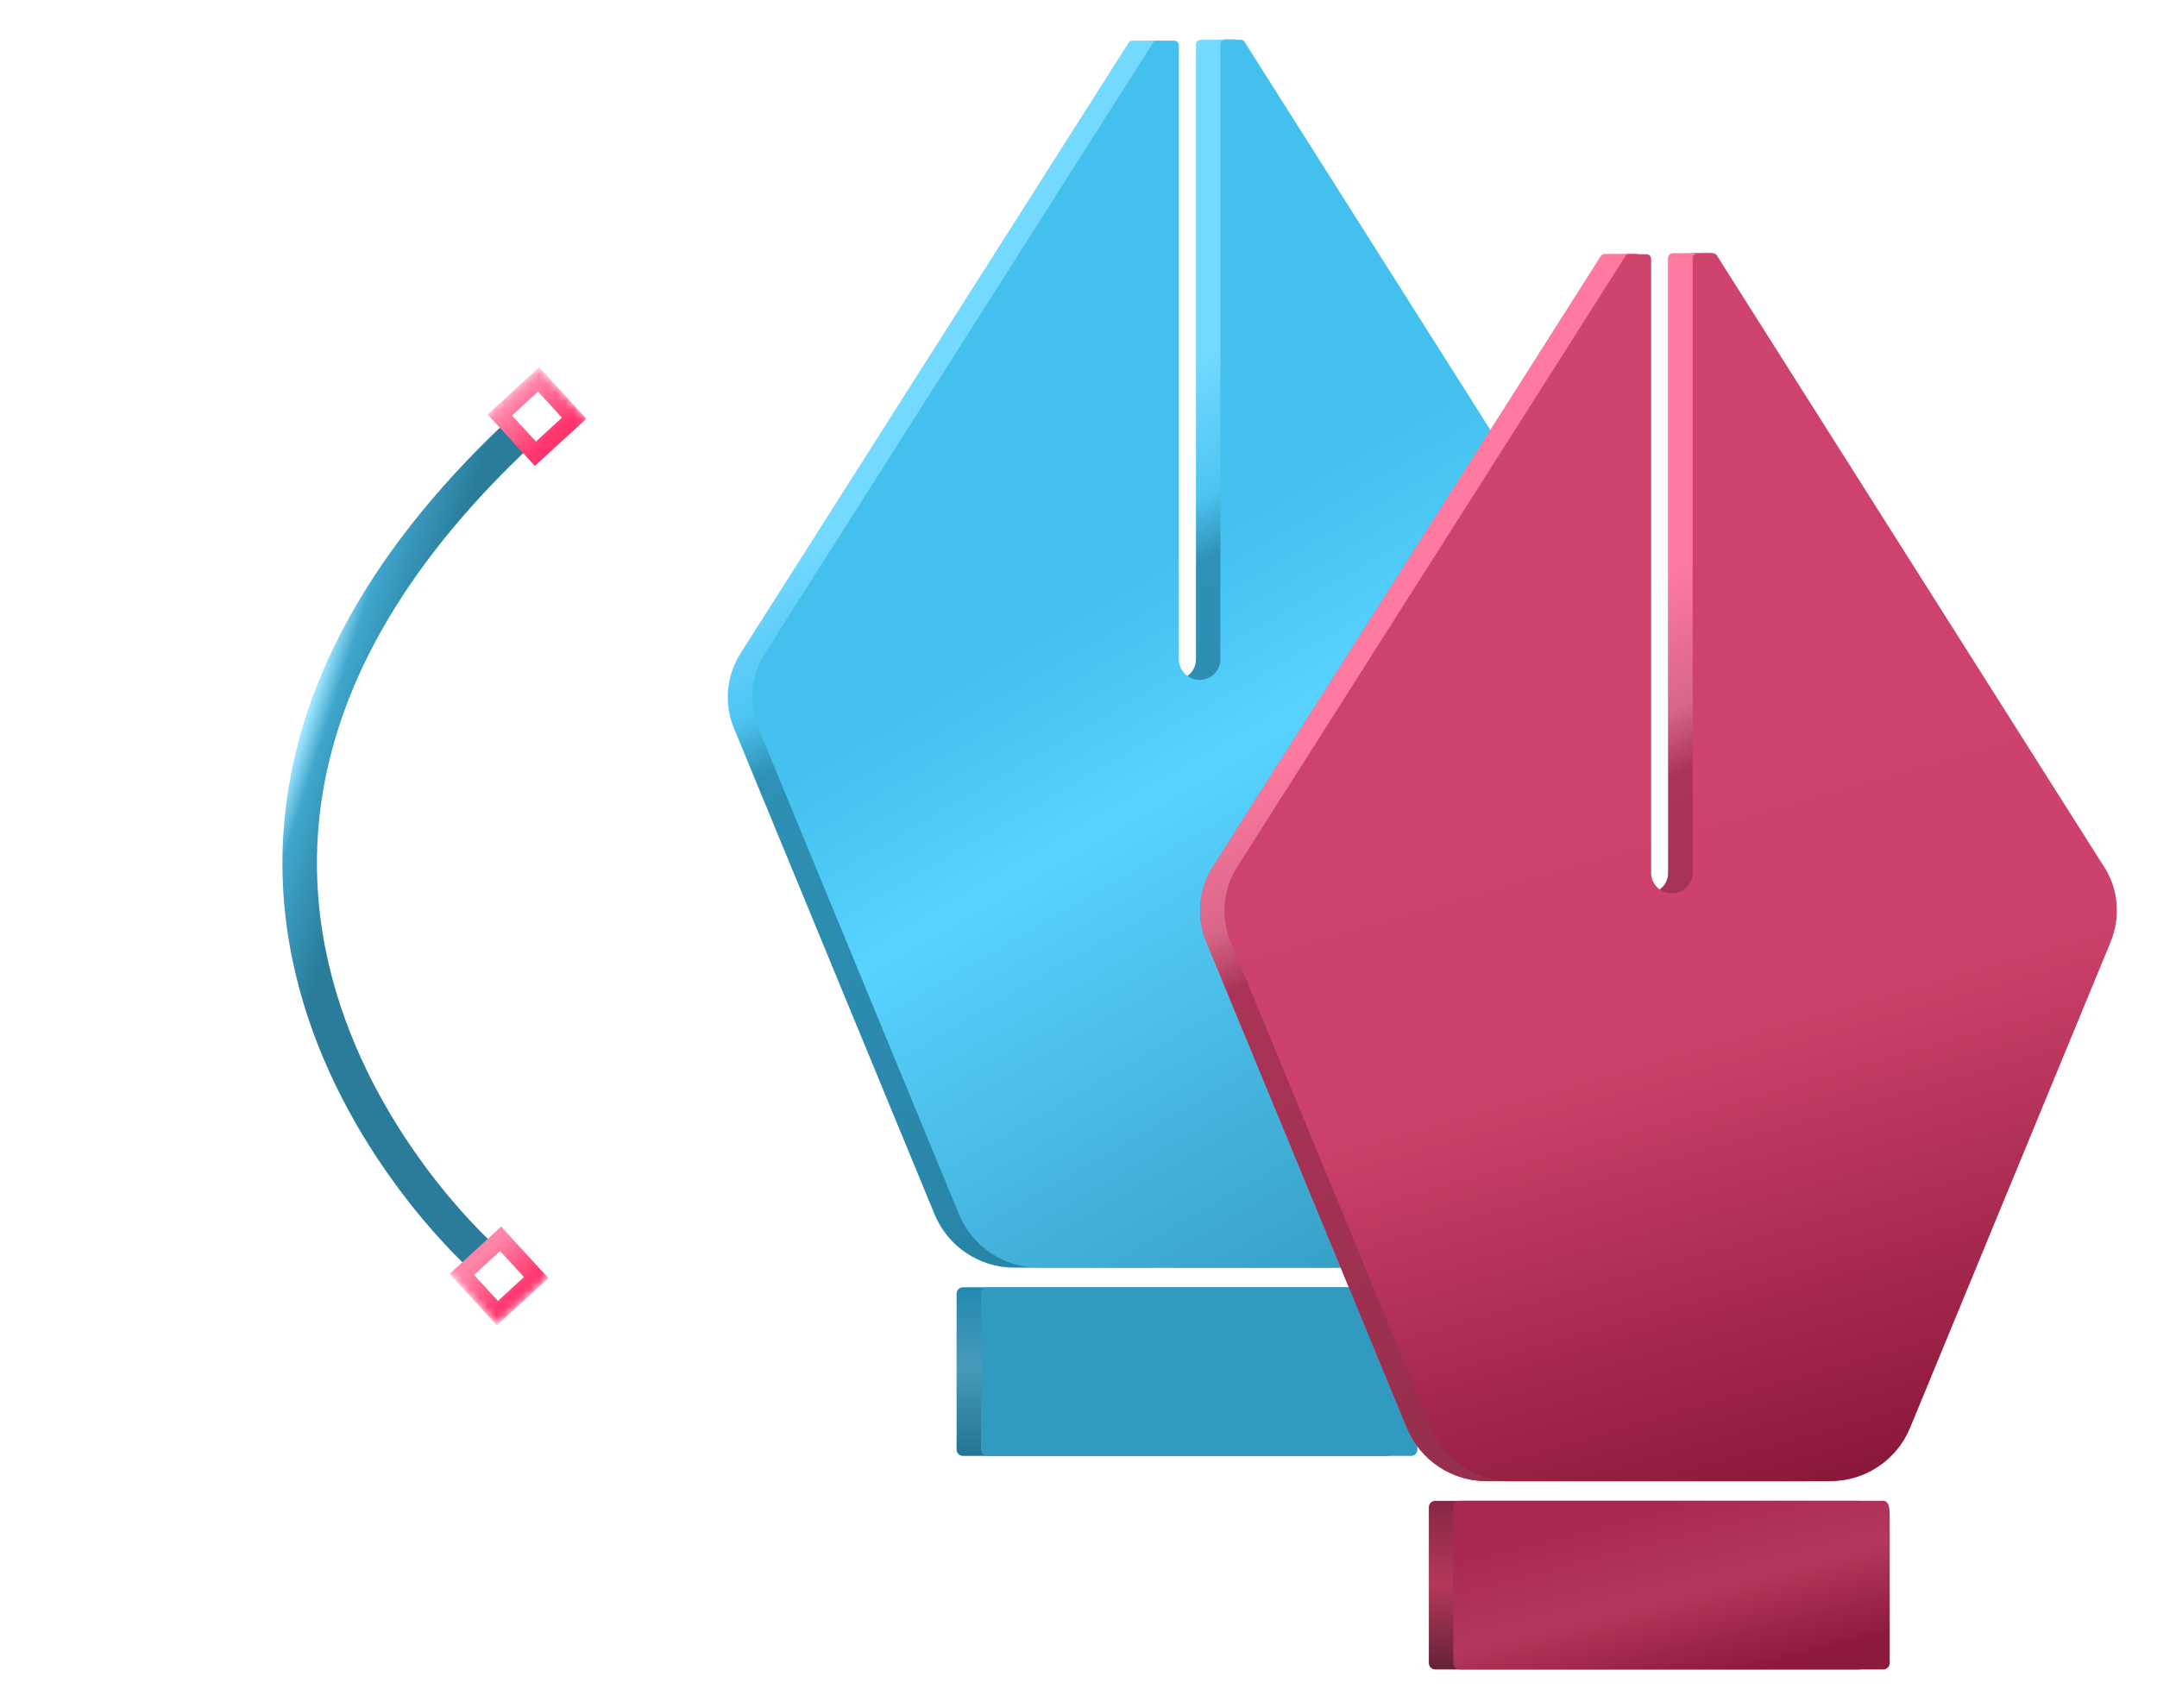 <svg width="250" height="198" viewBox="0 0 250 198" fill="none" xmlns="http://www.w3.org/2000/svg">
<g filter="url(#filter0_d_1_1011)">
<g clip-path="url(#clip0_1_1011)">
<path d="M160.699 145.228H111.624C111.247 145.228 110.869 145.513 110.869 145.987V164.017C110.869 164.396 111.152 164.776 111.624 164.776H160.699C161.076 164.776 161.454 164.491 161.454 164.017V145.987C161.359 145.608 161.076 145.228 160.699 145.228Z" fill="url(#paint0_linear_1_1011)"/>
<path d="M186.273 71.688L143.334 0.616C143.24 0.426 141.163 0.616 140.974 0.616H139.181C138.803 0.616 138.615 0.9 138.615 1.185V72.43C138.615 73.75 137.545 74.82 136.225 74.82C134.892 74.82 133.817 73.729 133.836 72.396L134.841 0.995C134.841 0.616 133.518 0.711 133.235 0.711H131.253C131.065 0.711 130.876 0.805 130.782 0.995L85.86 71.688C84.161 74.345 83.878 77.666 85.105 80.513L108.316 136.765C109.861 140.508 113.511 142.951 117.56 142.951H133.99H135.312H154.573C158.622 142.951 162.272 140.508 163.817 136.765L187.028 80.513C188.255 77.572 187.972 74.25 186.273 71.688Z" fill="url(#paint1_linear_1_1011)"/>
<path d="M163.53 145.227H114.455C114.078 145.227 113.7 145.512 113.7 145.986V164.016C113.7 164.395 113.983 164.775 114.455 164.775H163.53C163.907 164.775 164.285 164.49 164.285 164.016V145.986C164.19 145.607 163.907 145.227 163.53 145.227Z" fill="#319AC1"/>
<path d="M189.104 71.688L144.277 0.9C144.183 0.71 143.994 0.615 143.805 0.615H142.012C141.634 0.615 141.446 0.9 141.446 1.185V72.413C141.446 73.742 140.368 74.819 139.039 74.819C137.71 74.819 136.633 73.742 136.633 72.413V1.279C136.633 0.9 136.349 0.71 136.066 0.71H134.085C133.896 0.71 133.707 0.805 133.613 0.995L88.691 71.688C86.992 74.345 86.709 77.666 87.936 80.513L111.147 136.764C112.692 140.508 116.342 142.95 120.391 142.95H136.821H138.143H157.404C161.453 142.95 165.103 140.508 166.648 136.764L189.859 80.513C191.086 77.571 190.803 74.25 189.104 71.688Z" fill="url(#paint2_linear_1_1011)"/>
<path d="M215.435 169.984H166.36C165.983 169.984 165.605 170.269 165.605 170.743V188.772C165.605 189.152 165.889 189.531 166.36 189.531H215.435C215.812 189.531 216.19 189.247 216.19 188.772V171.892C216.19 171.129 216.198 169.984 215.435 169.984Z" fill="url(#paint3_linear_1_1011)"/>
<path d="M241.01 96.444L198.542 25.371C198.448 25.182 195.899 25.372 195.71 25.372H193.917C193.54 25.372 193.351 25.656 193.351 25.941V97.194C193.351 98.509 192.285 99.576 190.969 99.576C189.634 99.576 188.56 98.479 188.588 97.145L190.049 25.656C190.049 25.276 188.255 25.466 187.972 25.466H185.99C185.801 25.466 185.612 25.561 185.518 25.751L140.596 96.444C138.897 99.101 138.614 102.422 139.841 105.269L163.053 161.521C164.597 165.264 168.247 167.706 172.297 167.706H188.727H190.048H209.309C213.359 167.706 217.008 165.264 218.553 161.521L241.765 105.269C242.992 102.327 242.708 99.006 241.01 96.444Z" fill="#F54E7E"/>
<path d="M241.01 96.444L198.542 25.371C198.448 25.182 195.899 25.372 195.71 25.372H193.917C193.54 25.372 193.351 25.656 193.351 25.941V97.194C193.351 98.509 192.285 99.576 190.969 99.576C189.634 99.576 188.56 98.479 188.588 97.145L190.049 25.656C190.049 25.276 188.255 25.466 187.972 25.466H185.99C185.801 25.466 185.612 25.561 185.518 25.751L140.596 96.444C138.897 99.101 138.614 102.422 139.841 105.269L163.053 161.521C164.597 165.264 168.247 167.706 172.297 167.706H188.727H190.048H209.309C213.359 167.706 217.008 165.264 218.553 161.521L241.765 105.269C242.992 102.327 242.708 99.006 241.01 96.444Z" fill="url(#paint4_linear_1_1011)"/>
<path d="M218.266 169.983H169.192C168.814 169.983 168.437 170.268 168.437 170.742V188.771C168.437 189.151 168.72 189.53 169.192 189.53H218.266C218.643 189.53 219.021 189.246 219.021 188.771V171.891C219.021 171.128 219.029 169.983 218.266 169.983Z" fill="url(#paint5_linear_1_1011)"/>
<path d="M243.841 96.444L199.013 25.656C198.919 25.466 198.73 25.371 198.541 25.371H196.748C196.371 25.371 196.182 25.656 196.182 25.941V97.169C196.182 98.498 195.105 99.575 193.775 99.575C192.446 99.575 191.369 98.498 191.369 97.169V26.035C191.369 25.656 191.086 25.466 190.803 25.466H188.821C188.632 25.466 188.443 25.561 188.349 25.751L143.427 96.444C141.728 99.101 141.445 102.422 142.672 105.268L165.884 161.52C167.428 165.264 171.078 167.706 175.128 167.706H191.558H192.879H212.14C216.19 167.706 219.839 165.264 221.384 161.52L244.596 105.268C245.823 102.327 245.54 99.006 243.841 96.444Z" fill="url(#paint6_linear_1_1011)"/>
<mask id="mask0_1_1011" style="mask-type:luminance" maskUnits="userSpaceOnUse" x="4" y="38" width="112" height="112">
<path d="M4.487 91.726L62.486 38.531L115.546 96.384L57.547 149.579L4.487 91.726Z" fill="white"/>
</mask>
<g mask="url(#mask0_1_1011)">
<path d="M56.107 141.943C56.107 141.943 5.367 97.568 60.246 46.149" stroke="url(#paint7_linear_1_1011)" stroke-width="4" stroke-miterlimit="10"/>
<path d="M62.144 144.105L57.648 148.228L53.525 143.733L58.021 139.61L62.144 144.105Z" stroke="url(#paint8_linear_1_1011)" stroke-width="2" stroke-miterlimit="10"/>
<path d="M66.547 44.476L62.052 48.599L57.929 44.103L62.424 39.98L66.547 44.476Z" stroke="url(#paint9_linear_1_1011)" stroke-width="2" stroke-miterlimit="10"/>
</g>
</g>
</g>
<defs>
<filter id="filter0_d_1_1011" x="0" y="0.531" width="250" height="197" filterUnits="userSpaceOnUse" color-interpolation-filters="sRGB">
<feFlood flood-opacity="0" result="BackgroundImageFix"/>
<feColorMatrix in="SourceAlpha" type="matrix" values="0 0 0 0 0 0 0 0 0 0 0 0 0 0 0 0 0 0 127 0" result="hardAlpha"/>
<feOffset dy="4"/>
<feGaussianBlur stdDeviation="2"/>
<feComposite in2="hardAlpha" operator="out"/>
<feColorMatrix type="matrix" values="0 0 0 0 0 0 0 0 0 0 0 0 0 0 0 0 0 0 0.25 0"/>
<feBlend mode="normal" in2="BackgroundImageFix" result="effect1_dropShadow_1_1011"/>
<feBlend mode="normal" in="SourceGraphic" in2="effect1_dropShadow_1_1011" result="shape"/>
</filter>
<linearGradient id="paint0_linear_1_1011" x1="136.161" y1="145.228" x2="136.161" y2="164.776" gradientUnits="userSpaceOnUse">
<stop stop-color="#2289AF"/>
<stop offset="0.474" stop-color="#479AB9"/>
<stop offset="1" stop-color="#237492"/>
</linearGradient>
<linearGradient id="paint1_linear_1_1011" x1="95" y1="58.531" x2="136.067" y2="142.951" gradientUnits="userSpaceOnUse">
<stop stop-color="#73D9FF"/>
<stop offset="0.158" stop-color="#4DC5F2"/>
<stop offset="0.233" stop-color="#2E90B4"/>
<stop offset="1" stop-color="#2783A6"/>
</linearGradient>
<linearGradient id="paint2_linear_1_1011" x1="112.764" y1="30.429" x2="187.5" y2="159.031" gradientUnits="userSpaceOnUse">
<stop offset="0.253" stop-color="#43C0EE"/>
<stop offset="0.407" stop-color="#58D2FF"/>
<stop offset="1" stop-color="#2686AA"/>
</linearGradient>
<linearGradient id="paint3_linear_1_1011" x1="190.898" y1="169.984" x2="190.898" y2="189.531" gradientUnits="userSpaceOnUse">
<stop stop-color="#862843"/>
<stop offset="0.495" stop-color="#B4385B"/>
<stop offset="1" stop-color="#652235"/>
</linearGradient>
<linearGradient id="paint4_linear_1_1011" x1="149.736" y1="83.287" x2="190.803" y2="167.706" gradientUnits="userSpaceOnUse">
<stop stop-color="#FF7AA0"/>
<stop offset="0.158" stop-color="#D76687"/>
<stop offset="0.233" stop-color="#AB3356"/>
<stop offset="1" stop-color="#912E4A"/>
</linearGradient>
<linearGradient id="paint5_linear_1_1011" x1="193.729" y1="169.983" x2="198.968" y2="190.593" gradientUnits="userSpaceOnUse">
<stop stop-color="#A72A4E"/>
<stop offset="0.495" stop-color="#B4385B"/>
<stop offset="1" stop-color="#8E1A3B"/>
</linearGradient>
<linearGradient id="paint6_linear_1_1011" x1="181.262" y1="27.223" x2="220.92" y2="165.24" gradientUnits="userSpaceOnUse">
<stop stop-color="#CF446C"/>
<stop offset="0.618" stop-color="#CD426A"/>
<stop offset="1" stop-color="#8B1839"/>
</linearGradient>
<linearGradient id="paint7_linear_1_1011" x1="31.626" y1="91.792" x2="41.532" y2="94.979" gradientUnits="userSpaceOnUse">
<stop stop-color="#9DE4FF"/>
<stop offset="0.227" stop-color="#3FA6CC"/>
<stop offset="0.984" stop-color="#2A7C9A"/>
</linearGradient>
<linearGradient id="paint8_linear_1_1011" x1="59.896" y1="146.167" x2="55.773" y2="141.671" gradientUnits="userSpaceOnUse">
<stop stop-color="#FF346D"/>
<stop offset="1" stop-color="#FF85A7"/>
</linearGradient>
<linearGradient id="paint9_linear_1_1011" x1="64.3" y1="46.537" x2="60.176" y2="42.042" gradientUnits="userSpaceOnUse">
<stop stop-color="#FF346D"/>
<stop offset="1" stop-color="#FF85A7"/>
</linearGradient>
<clipPath id="clip0_1_1011">
<rect width="242" height="189" fill="white" transform="translate(4 0.531)"/>
</clipPath>
</defs>
</svg>
